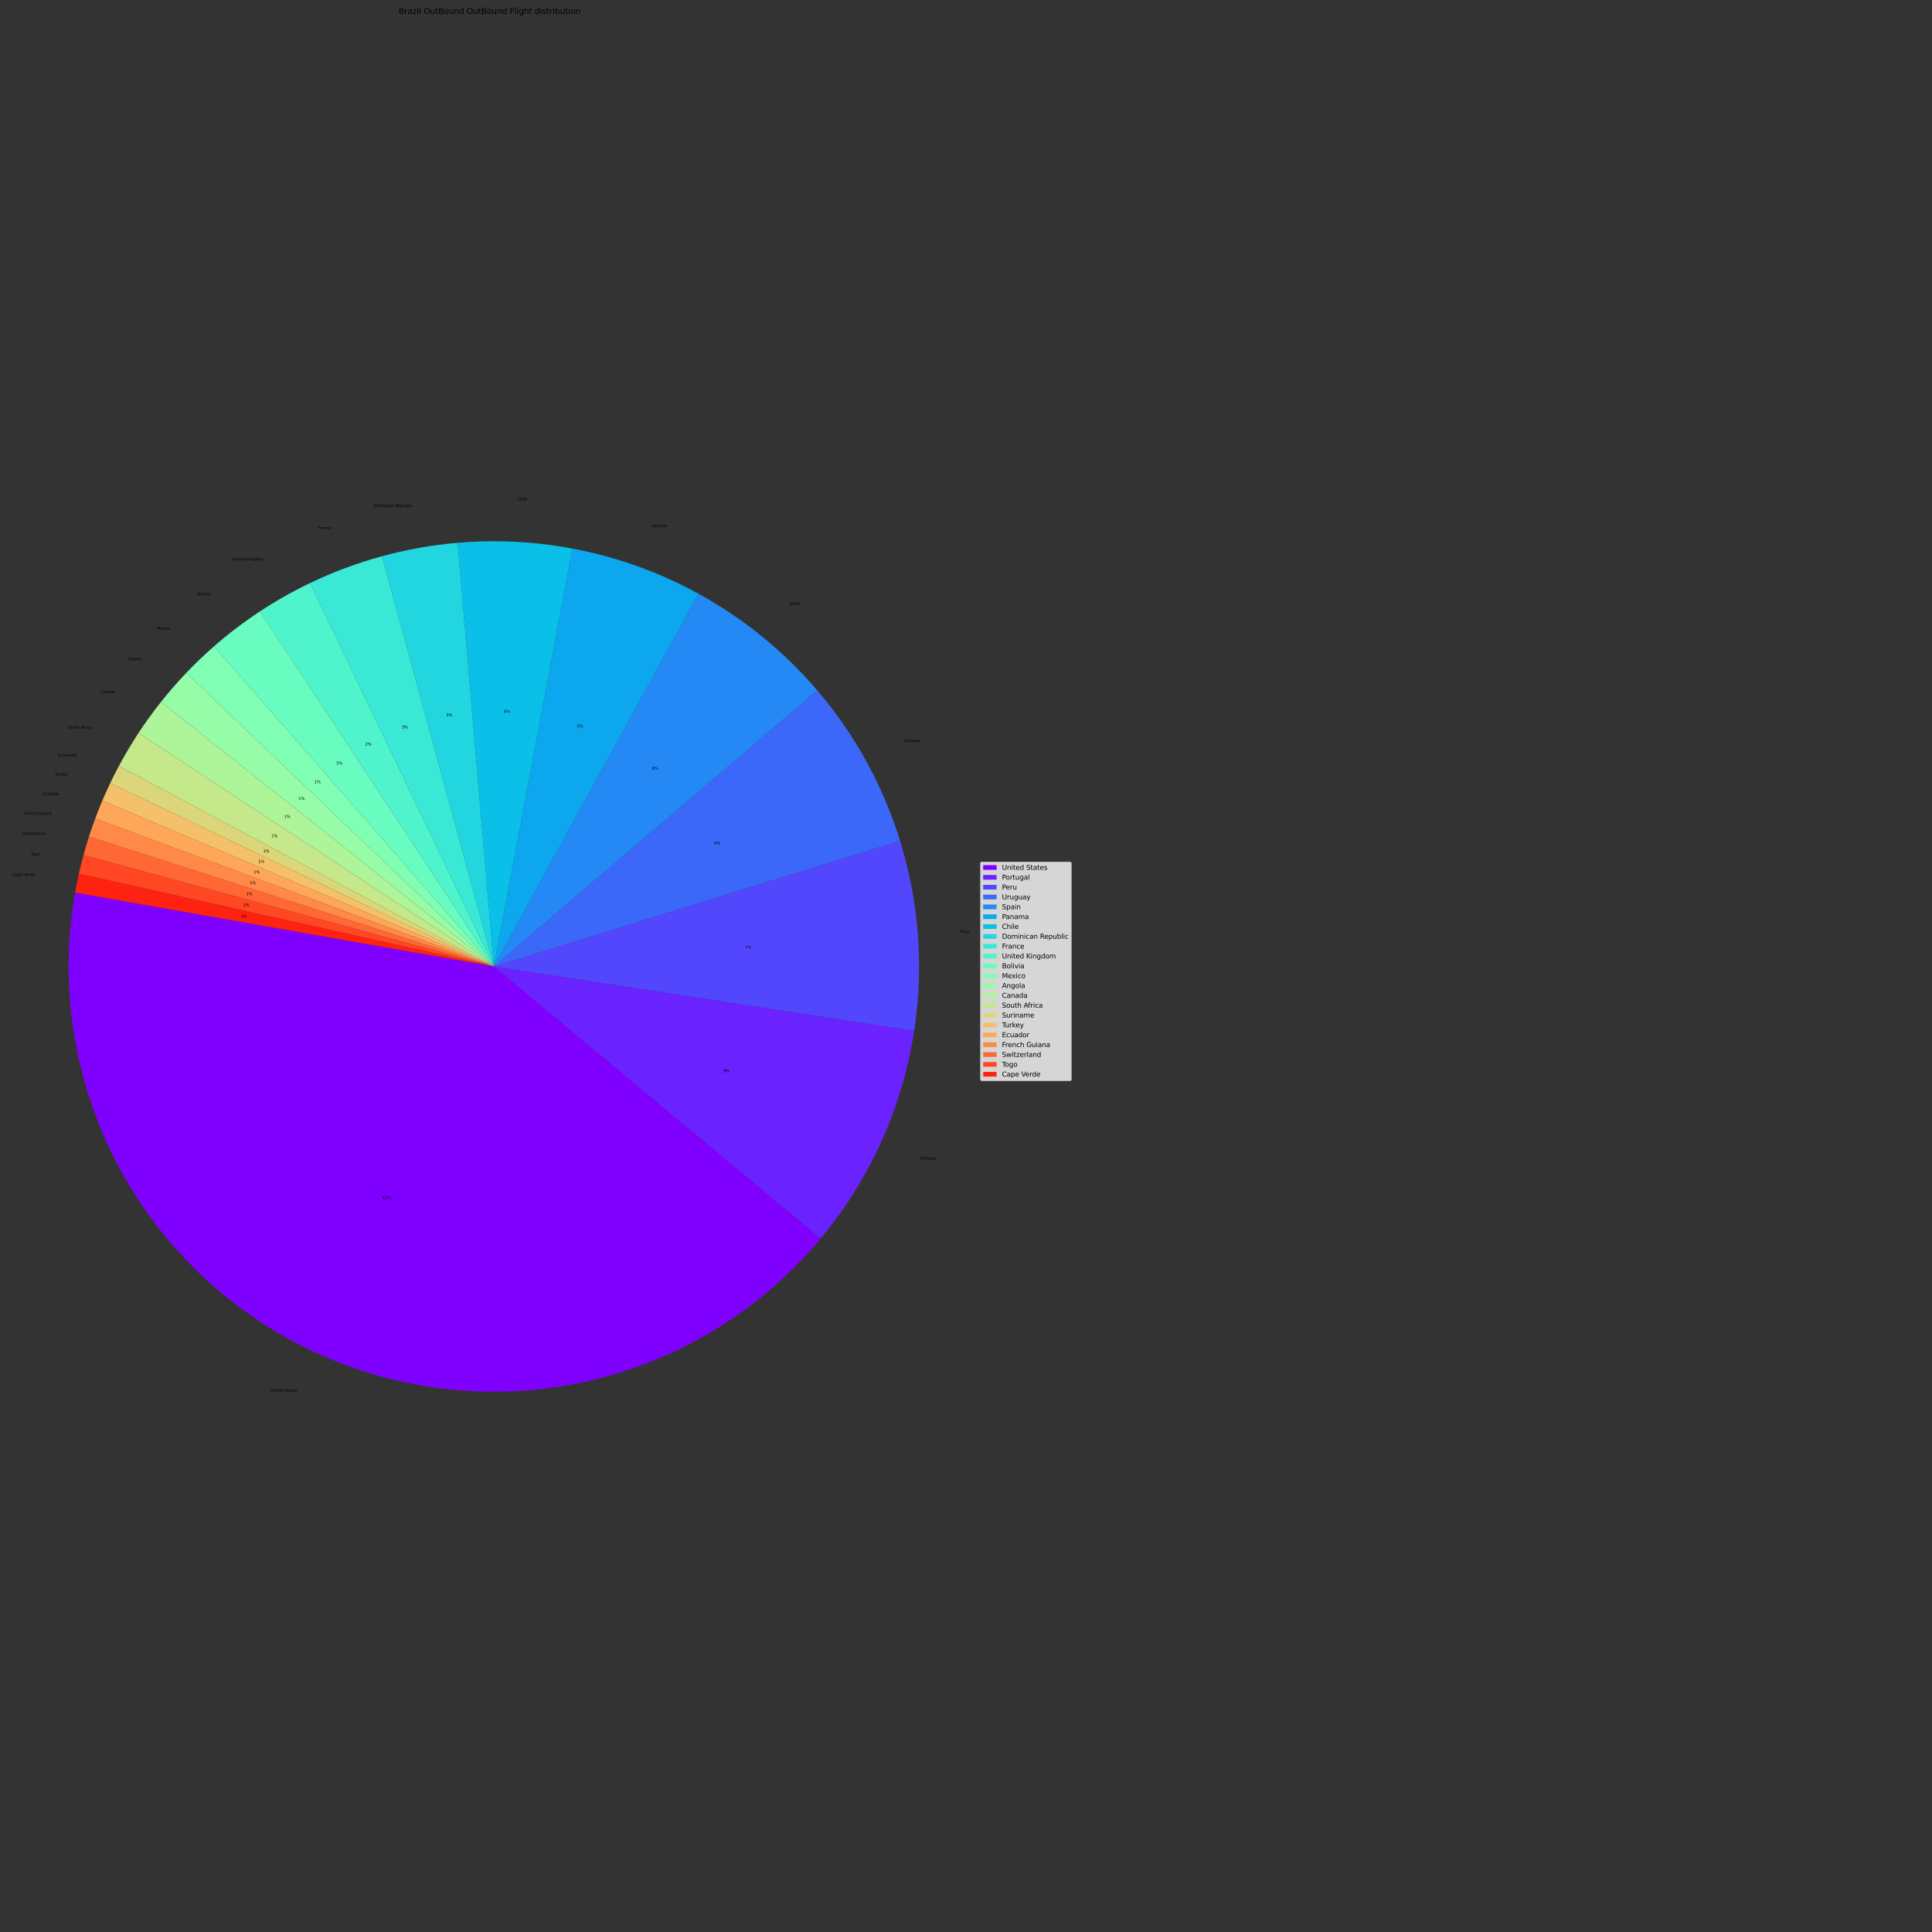<?xml version="1.0" encoding="utf-8" standalone="no"?>
<!DOCTYPE svg PUBLIC "-//W3C//DTD SVG 1.1//EN"
  "http://www.w3.org/Graphics/SVG/1.1/DTD/svg11.dtd">
<svg xmlns:xlink="http://www.w3.org/1999/xlink" width="2880pt" height="2880pt" viewBox="0 0 2880 2880" xmlns="http://www.w3.org/2000/svg" version="1.1">
 <rect x="0" y="0" width="2880" height="2880" fill="#333333" stroke="none"/>
 <defs>
  <style type="text/css">*{stroke-linejoin: round; stroke-linecap: butt}</style>
 </defs>
 <g id="figure_1">
  <g id="patch_1">
   <path d="M 0 2880 
L 2880 2880 
L 2880 0 
L 0 0 
L 0 2880 
z
" style="fill: none"/>
  </g>
  <g id="axes_1">
   <g id="patch_2">
    <path d="M 111.971 1330.646 
C 87.71 1468.237 109.608 1610.064 174.237 1733.931 
C 238.867 1857.798 342.671 1956.888 469.406 2015.695 
C 596.141 2074.502 738.832 2089.79 875.148 2059.165 
C 1011.464 2028.54 1133.904 1953.688 1223.307 1846.324 
L 736.207 1440.715 
L 111.971 1330.646 
z
" style="fill: #8000ff"/>
   </g>
   <g id="patch_3">
    <path d="M 1223.307 1846.324 
C 1260.032 1802.22 1290.598 1753.331 1314.165 1701.001 
C 1337.732 1648.67 1354.084 1593.38 1362.77 1536.649 
L 736.207 1440.715 
L 1223.307 1846.324 
z
" style="fill: #6a22fe"/>
   </g>
   <g id="patch_4">
    <path d="M 1362.77 1536.649 
C 1370.005 1489.395 1371.871 1441.473 1368.333 1393.8 
C 1364.795 1346.126 1355.875 1299.005 1341.743 1253.337 
L 736.207 1440.715 
L 1362.77 1536.649 
z
" style="fill: #5247fc"/>
   </g>
   <g id="patch_5">
    <path d="M 1341.743 1253.337 
C 1329.027 1212.244 1312.161 1172.551 1291.406 1134.874 
C 1270.651 1097.197 1246.114 1061.73 1218.175 1029.022 
L 736.207 1440.715 
L 1341.743 1253.337 
z
" style="fill: #3c68f9"/>
   </g>
   <g id="patch_6">
    <path d="M 1218.175 1029.022 
C 1193.346 999.954 1165.937 973.192 1136.285 949.062 
C 1106.632 924.933 1074.858 903.536 1041.35 885.132 
L 736.207 1440.715 
L 1218.175 1029.022 
z
" style="fill: #2489f5"/>
   </g>
   <g id="patch_7">
    <path d="M 1041.35 885.132 
C 1012.035 869.032 981.492 855.276 950.007 843.995 
C 918.521 832.714 886.193 823.943 853.323 817.764 
L 736.207 1440.715 
L 1041.35 885.132 
z
" style="fill: #0ca7ef"/>
   </g>
   <g id="patch_8">
    <path d="M 853.323 817.764 
C 825.153 812.468 796.656 809.088 768.029 807.649 
C 739.402 806.21 710.71 806.715 682.151 809.159 
L 736.207 1440.715 
L 853.323 817.764 
z
" style="fill: #0ac0e8"/>
   </g>
   <g id="patch_9">
    <path d="M 682.151 809.159 
C 663.116 810.788 644.164 813.277 625.353 816.619 
C 606.543 819.96 587.893 824.15 569.461 829.175 
L 736.207 1440.715 
L 682.151 809.159 
z
" style="fill: #22d6e0"/>
   </g>
   <g id="patch_10">
    <path d="M 569.461 829.175 
C 551.029 834.201 532.834 840.058 514.931 846.727 
C 497.028 853.396 479.435 860.872 462.208 869.13 
L 736.207 1440.715 
L 569.461 829.175 
z
" style="fill: #3ae8d6"/>
   </g>
   <g id="patch_11">
    <path d="M 462.208 869.13 
C 449.288 875.323 436.582 881.953 424.111 889.007 
C 411.641 896.062 399.413 903.537 387.449 911.42 
L 736.207 1440.715 
L 462.208 869.13 
z
" style="fill: #50f4cc"/>
   </g>
   <g id="patch_12">
    <path d="M 387.449 911.42 
C 375.485 919.303 363.792 927.59 352.389 936.266 
C 340.987 944.941 329.882 954.001 319.094 963.429 
L 736.207 1440.715 
L 387.449 911.42 
z
" style="fill: #68fcc1"/>
   </g>
   <g id="patch_13">
    <path d="M 319.094 963.429 
C 311.902 969.714 304.853 976.161 297.952 982.765 
C 291.052 989.369 284.302 996.128 277.707 1003.036 
L 736.207 1440.715 
L 319.094 963.429 
z
" style="fill: #80ffb4"/>
   </g>
   <g id="patch_14">
    <path d="M 277.707 1003.036 
C 271.112 1009.945 264.673 1017.002 258.397 1024.202 
C 252.121 1031.402 246.009 1038.742 240.064 1046.218 
L 736.207 1440.715 
L 277.707 1003.036 
z
" style="fill: #96fca7"/>
   </g>
   <g id="patch_15">
    <path d="M 240.064 1046.218 
C 234.12 1053.694 228.345 1061.304 222.745 1069.041 
C 217.144 1076.778 211.719 1084.64 206.474 1092.622 
L 736.207 1440.715 
L 240.064 1046.218 
z
" style="fill: #aef498"/>
   </g>
   <g id="patch_16">
    <path d="M 206.474 1092.622 
C 201.229 1100.604 196.165 1108.704 191.286 1116.915 
C 186.407 1125.126 181.714 1133.446 177.211 1141.869 
L 736.207 1440.715 
L 206.474 1092.622 
z
" style="fill: #c4e88a"/>
   </g>
   <g id="patch_17">
    <path d="M 177.211 1141.869 
C 174.959 1146.081 172.756 1150.317 170.6 1154.579 
C 168.444 1158.84 166.337 1163.125 164.278 1167.434 
L 736.207 1440.715 
L 177.211 1141.869 
z
" style="fill: #dcd67a"/>
   </g>
   <g id="patch_18">
    <path d="M 164.278 1167.434 
C 162.219 1171.743 160.209 1176.075 158.248 1180.429 
C 156.287 1184.783 154.375 1189.16 152.513 1193.557 
L 736.207 1440.715 
L 164.278 1167.434 
z
" style="fill: #f4c069"/>
   </g>
   <g id="patch_19">
    <path d="M 152.513 1193.557 
C 150.651 1197.955 148.839 1202.373 147.077 1206.811 
C 145.314 1211.25 143.603 1215.708 141.941 1220.185 
L 736.207 1440.715 
L 152.513 1193.557 
z
" style="fill: #ffa759"/>
   </g>
   <g id="patch_20">
    <path d="M 141.941 1220.185 
C 140.28 1224.662 138.669 1229.158 137.109 1233.672 
C 135.549 1238.185 134.04 1242.716 132.583 1247.264 
L 736.207 1440.715 
L 141.941 1220.185 
z
" style="fill: #ff8947"/>
   </g>
   <g id="patch_21">
    <path d="M 132.583 1247.264 
C 131.125 1251.811 129.719 1256.375 128.365 1260.955 
C 127.011 1265.534 125.708 1270.129 124.458 1274.738 
L 736.207 1440.715 
L 132.583 1247.264 
z
" style="fill: #ff6835"/>
   </g>
   <g id="patch_22">
    <path d="M 124.458 1274.738 
C 123.208 1279.346 122.009 1283.969 120.863 1288.605 
C 119.717 1293.241 118.624 1297.89 117.583 1302.55 
L 736.207 1440.715 
L 124.458 1274.738 
z
" style="fill: #ff4724"/>
   </g>
   <g id="patch_23">
    <path d="M 117.583 1302.55 
C 116.542 1307.211 115.554 1311.883 114.618 1316.566 
C 113.683 1321.249 112.801 1325.943 111.971 1330.646 
L 736.207 1440.715 
L 117.583 1302.55 
z
" style="fill: #ff2211"/>
   </g>
   <g id="matplotlib.axis_1"/>
   <g id="matplotlib.axis_2"/>
   <g id="text_1">
    <!-- United States -->
    <g transform="translate(403.52 2074.791)scale(0.058 -0.058)">
     <defs>
      <path id="DejaVuSans-55" d="M 556 4666 
L 1191 4666 
L 1191 1831 
Q 1191 1081 1462 751 
Q 1734 422 2344 422 
Q 2950 422 3222 751 
Q 3494 1081 3494 1831 
L 3494 4666 
L 4128 4666 
L 4128 1753 
Q 4128 841 3676 375 
Q 3225 -91 2344 -91 
Q 1459 -91 1007 375 
Q 556 841 556 1753 
L 556 4666 
z
" transform="scale(0.016)"/>
      <path id="DejaVuSans-6e" d="M 3513 2113 
L 3513 0 
L 2938 0 
L 2938 2094 
Q 2938 2591 2744 2837 
Q 2550 3084 2163 3084 
Q 1697 3084 1428 2787 
Q 1159 2491 1159 1978 
L 1159 0 
L 581 0 
L 581 3500 
L 1159 3500 
L 1159 2956 
Q 1366 3272 1645 3428 
Q 1925 3584 2291 3584 
Q 2894 3584 3203 3211 
Q 3513 2838 3513 2113 
z
" transform="scale(0.016)"/>
      <path id="DejaVuSans-69" d="M 603 3500 
L 1178 3500 
L 1178 0 
L 603 0 
L 603 3500 
z
M 603 4863 
L 1178 4863 
L 1178 4134 
L 603 4134 
L 603 4863 
z
" transform="scale(0.016)"/>
      <path id="DejaVuSans-74" d="M 1172 4494 
L 1172 3500 
L 2356 3500 
L 2356 3053 
L 1172 3053 
L 1172 1153 
Q 1172 725 1289 603 
Q 1406 481 1766 481 
L 2356 481 
L 2356 0 
L 1766 0 
Q 1100 0 847 248 
Q 594 497 594 1153 
L 594 3053 
L 172 3053 
L 172 3500 
L 594 3500 
L 594 4494 
L 1172 4494 
z
" transform="scale(0.016)"/>
      <path id="DejaVuSans-65" d="M 3597 1894 
L 3597 1613 
L 953 1613 
Q 991 1019 1311 708 
Q 1631 397 2203 397 
Q 2534 397 2845 478 
Q 3156 559 3463 722 
L 3463 178 
Q 3153 47 2828 -22 
Q 2503 -91 2169 -91 
Q 1331 -91 842 396 
Q 353 884 353 1716 
Q 353 2575 817 3079 
Q 1281 3584 2069 3584 
Q 2775 3584 3186 3129 
Q 3597 2675 3597 1894 
z
M 3022 2063 
Q 3016 2534 2758 2815 
Q 2500 3097 2075 3097 
Q 1594 3097 1305 2825 
Q 1016 2553 972 2059 
L 3022 2063 
z
" transform="scale(0.016)"/>
      <path id="DejaVuSans-64" d="M 2906 2969 
L 2906 4863 
L 3481 4863 
L 3481 0 
L 2906 0 
L 2906 525 
Q 2725 213 2448 61 
Q 2172 -91 1784 -91 
Q 1150 -91 751 415 
Q 353 922 353 1747 
Q 353 2572 751 3078 
Q 1150 3584 1784 3584 
Q 2172 3584 2448 3432 
Q 2725 3281 2906 2969 
z
M 947 1747 
Q 947 1113 1208 752 
Q 1469 391 1925 391 
Q 2381 391 2643 752 
Q 2906 1113 2906 1747 
Q 2906 2381 2643 2742 
Q 2381 3103 1925 3103 
Q 1469 3103 1208 2742 
Q 947 2381 947 1747 
z
" transform="scale(0.016)"/>
      <path id="DejaVuSans-20" transform="scale(0.016)"/>
      <path id="DejaVuSans-53" d="M 3425 4513 
L 3425 3897 
Q 3066 4069 2747 4153 
Q 2428 4238 2131 4238 
Q 1616 4238 1336 4038 
Q 1056 3838 1056 3469 
Q 1056 3159 1242 3001 
Q 1428 2844 1947 2747 
L 2328 2669 
Q 3034 2534 3370 2195 
Q 3706 1856 3706 1288 
Q 3706 609 3251 259 
Q 2797 -91 1919 -91 
Q 1588 -91 1214 -16 
Q 841 59 441 206 
L 441 856 
Q 825 641 1194 531 
Q 1563 422 1919 422 
Q 2459 422 2753 634 
Q 3047 847 3047 1241 
Q 3047 1584 2836 1778 
Q 2625 1972 2144 2069 
L 1759 2144 
Q 1053 2284 737 2584 
Q 422 2884 422 3419 
Q 422 4038 858 4394 
Q 1294 4750 2059 4750 
Q 2388 4750 2728 4690 
Q 3069 4631 3425 4513 
z
" transform="scale(0.016)"/>
      <path id="DejaVuSans-61" d="M 2194 1759 
Q 1497 1759 1228 1600 
Q 959 1441 959 1056 
Q 959 750 1161 570 
Q 1363 391 1709 391 
Q 2188 391 2477 730 
Q 2766 1069 2766 1631 
L 2766 1759 
L 2194 1759 
z
M 3341 1997 
L 3341 0 
L 2766 0 
L 2766 531 
Q 2569 213 2275 61 
Q 1981 -91 1556 -91 
Q 1019 -91 701 211 
Q 384 513 384 1019 
Q 384 1609 779 1909 
Q 1175 2209 1959 2209 
L 2766 2209 
L 2766 2266 
Q 2766 2663 2505 2880 
Q 2244 3097 1772 3097 
Q 1472 3097 1187 3025 
Q 903 2953 641 2809 
L 641 3341 
Q 956 3463 1253 3523 
Q 1550 3584 1831 3584 
Q 2591 3584 2966 3190 
Q 3341 2797 3341 1997 
z
" transform="scale(0.016)"/>
      <path id="DejaVuSans-73" d="M 2834 3397 
L 2834 2853 
Q 2591 2978 2328 3040 
Q 2066 3103 1784 3103 
Q 1356 3103 1142 2972 
Q 928 2841 928 2578 
Q 928 2378 1081 2264 
Q 1234 2150 1697 2047 
L 1894 2003 
Q 2506 1872 2764 1633 
Q 3022 1394 3022 966 
Q 3022 478 2636 193 
Q 2250 -91 1575 -91 
Q 1294 -91 989 -36 
Q 684 19 347 128 
L 347 722 
Q 666 556 975 473 
Q 1284 391 1588 391 
Q 1994 391 2212 530 
Q 2431 669 2431 922 
Q 2431 1156 2273 1281 
Q 2116 1406 1581 1522 
L 1381 1569 
Q 847 1681 609 1914 
Q 372 2147 372 2553 
Q 372 3047 722 3315 
Q 1072 3584 1716 3584 
Q 2034 3584 2315 3537 
Q 2597 3491 2834 3397 
z
" transform="scale(0.016)"/>
     </defs>
     <use xlink:href="#DejaVuSans-55"/>
     <use xlink:href="#DejaVuSans-6e" x="73.193"/>
     <use xlink:href="#DejaVuSans-69" x="136.572"/>
     <use xlink:href="#DejaVuSans-74" x="164.355"/>
     <use xlink:href="#DejaVuSans-65" x="203.564"/>
     <use xlink:href="#DejaVuSans-64" x="265.088"/>
     <use xlink:href="#DejaVuSans-20" x="328.564"/>
     <use xlink:href="#DejaVuSans-53" x="360.352"/>
     <use xlink:href="#DejaVuSans-74" x="423.828"/>
     <use xlink:href="#DejaVuSans-61" x="463.037"/>
     <use xlink:href="#DejaVuSans-74" x="524.316"/>
     <use xlink:href="#DejaVuSans-65" x="563.525"/>
     <use xlink:href="#DejaVuSans-73" x="625.049"/>
    </g>
   </g>
   <g id="text_2">
    <!-- 42% -->
    <g transform="translate(569.692 1787.301)scale(0.058 -0.058)">
     <defs>
      <path id="DejaVuSans-34" d="M 2419 4116 
L 825 1625 
L 2419 1625 
L 2419 4116 
z
M 2253 4666 
L 3047 4666 
L 3047 1625 
L 3713 1625 
L 3713 1100 
L 3047 1100 
L 3047 0 
L 2419 0 
L 2419 1100 
L 313 1100 
L 313 1709 
L 2253 4666 
z
" transform="scale(0.016)"/>
      <path id="DejaVuSans-32" d="M 1228 531 
L 3431 531 
L 3431 0 
L 469 0 
L 469 531 
Q 828 903 1448 1529 
Q 2069 2156 2228 2338 
Q 2531 2678 2651 2914 
Q 2772 3150 2772 3378 
Q 2772 3750 2511 3984 
Q 2250 4219 1831 4219 
Q 1534 4219 1204 4116 
Q 875 4013 500 3803 
L 500 4441 
Q 881 4594 1212 4672 
Q 1544 4750 1819 4750 
Q 2544 4750 2975 4387 
Q 3406 4025 3406 3419 
Q 3406 3131 3298 2873 
Q 3191 2616 2906 2266 
Q 2828 2175 2409 1742 
Q 1991 1309 1228 531 
z
" transform="scale(0.016)"/>
      <path id="DejaVuSans-25" d="M 4653 2053 
Q 4381 2053 4226 1822 
Q 4072 1591 4072 1178 
Q 4072 772 4226 539 
Q 4381 306 4653 306 
Q 4919 306 5073 539 
Q 5228 772 5228 1178 
Q 5228 1588 5073 1820 
Q 4919 2053 4653 2053 
z
M 4653 2450 
Q 5147 2450 5437 2106 
Q 5728 1763 5728 1178 
Q 5728 594 5436 251 
Q 5144 -91 4653 -91 
Q 4153 -91 3862 251 
Q 3572 594 3572 1178 
Q 3572 1766 3864 2108 
Q 4156 2450 4653 2450 
z
M 1428 4353 
Q 1159 4353 1004 4120 
Q 850 3888 850 3481 
Q 850 3069 1003 2837 
Q 1156 2606 1428 2606 
Q 1700 2606 1854 2837 
Q 2009 3069 2009 3481 
Q 2009 3884 1853 4118 
Q 1697 4353 1428 4353 
z
M 4250 4750 
L 4750 4750 
L 1831 -91 
L 1331 -91 
L 4250 4750 
z
M 1428 4750 
Q 1922 4750 2215 4408 
Q 2509 4066 2509 3481 
Q 2509 2891 2217 2550 
Q 1925 2209 1428 2209 
Q 931 2209 642 2551 
Q 353 2894 353 3481 
Q 353 4063 643 4406 
Q 934 4750 1428 4750 
z
" transform="scale(0.016)"/>
     </defs>
     <use xlink:href="#DejaVuSans-34"/>
     <use xlink:href="#DejaVuSans-32" x="63.623"/>
     <use xlink:href="#DejaVuSans-25" x="127.246"/>
    </g>
   </g>
   <g id="text_3">
    <!-- Portugal -->
    <g transform="translate(1371.961 1728.627)scale(0.058 -0.058)">
     <defs>
      <path id="DejaVuSans-50" d="M 1259 4147 
L 1259 2394 
L 2053 2394 
Q 2494 2394 2734 2622 
Q 2975 2850 2975 3272 
Q 2975 3691 2734 3919 
Q 2494 4147 2053 4147 
L 1259 4147 
z
M 628 4666 
L 2053 4666 
Q 2838 4666 3239 4311 
Q 3641 3956 3641 3272 
Q 3641 2581 3239 2228 
Q 2838 1875 2053 1875 
L 1259 1875 
L 1259 0 
L 628 0 
L 628 4666 
z
" transform="scale(0.016)"/>
      <path id="DejaVuSans-6f" d="M 1959 3097 
Q 1497 3097 1228 2736 
Q 959 2375 959 1747 
Q 959 1119 1226 758 
Q 1494 397 1959 397 
Q 2419 397 2687 759 
Q 2956 1122 2956 1747 
Q 2956 2369 2687 2733 
Q 2419 3097 1959 3097 
z
M 1959 3584 
Q 2709 3584 3137 3096 
Q 3566 2609 3566 1747 
Q 3566 888 3137 398 
Q 2709 -91 1959 -91 
Q 1206 -91 779 398 
Q 353 888 353 1747 
Q 353 2609 779 3096 
Q 1206 3584 1959 3584 
z
" transform="scale(0.016)"/>
      <path id="DejaVuSans-72" d="M 2631 2963 
Q 2534 3019 2420 3045 
Q 2306 3072 2169 3072 
Q 1681 3072 1420 2755 
Q 1159 2438 1159 1844 
L 1159 0 
L 581 0 
L 581 3500 
L 1159 3500 
L 1159 2956 
Q 1341 3275 1631 3429 
Q 1922 3584 2338 3584 
Q 2397 3584 2469 3576 
Q 2541 3569 2628 3553 
L 2631 2963 
z
" transform="scale(0.016)"/>
      <path id="DejaVuSans-75" d="M 544 1381 
L 544 3500 
L 1119 3500 
L 1119 1403 
Q 1119 906 1312 657 
Q 1506 409 1894 409 
Q 2359 409 2629 706 
Q 2900 1003 2900 1516 
L 2900 3500 
L 3475 3500 
L 3475 0 
L 2900 0 
L 2900 538 
Q 2691 219 2414 64 
Q 2138 -91 1772 -91 
Q 1169 -91 856 284 
Q 544 659 544 1381 
z
M 1991 3584 
L 1991 3584 
z
" transform="scale(0.016)"/>
      <path id="DejaVuSans-67" d="M 2906 1791 
Q 2906 2416 2648 2759 
Q 2391 3103 1925 3103 
Q 1463 3103 1205 2759 
Q 947 2416 947 1791 
Q 947 1169 1205 825 
Q 1463 481 1925 481 
Q 2391 481 2648 825 
Q 2906 1169 2906 1791 
z
M 3481 434 
Q 3481 -459 3084 -895 
Q 2688 -1331 1869 -1331 
Q 1566 -1331 1297 -1286 
Q 1028 -1241 775 -1147 
L 775 -588 
Q 1028 -725 1275 -790 
Q 1522 -856 1778 -856 
Q 2344 -856 2625 -561 
Q 2906 -266 2906 331 
L 2906 616 
Q 2728 306 2450 153 
Q 2172 0 1784 0 
Q 1141 0 747 490 
Q 353 981 353 1791 
Q 353 2603 747 3093 
Q 1141 3584 1784 3584 
Q 2172 3584 2450 3431 
Q 2728 3278 2906 2969 
L 2906 3500 
L 3481 3500 
L 3481 434 
z
" transform="scale(0.016)"/>
      <path id="DejaVuSans-6c" d="M 603 4863 
L 1178 4863 
L 1178 0 
L 603 0 
L 603 4863 
z
" transform="scale(0.016)"/>
     </defs>
     <use xlink:href="#DejaVuSans-50"/>
     <use xlink:href="#DejaVuSans-6f" x="56.678"/>
     <use xlink:href="#DejaVuSans-72" x="117.859"/>
     <use xlink:href="#DejaVuSans-74" x="158.973"/>
     <use xlink:href="#DejaVuSans-75" x="198.182"/>
     <use xlink:href="#DejaVuSans-67" x="261.561"/>
     <use xlink:href="#DejaVuSans-61" x="325.037"/>
     <use xlink:href="#DejaVuSans-6c" x="386.316"/>
    </g>
   </g>
   <g id="text_4">
    <!-- 9% -->
    <g transform="translate(1078.389 1598.484)scale(0.058 -0.058)">
     <defs>
      <path id="DejaVuSans-39" d="M 703 97 
L 703 672 
Q 941 559 1184 500 
Q 1428 441 1663 441 
Q 2288 441 2617 861 
Q 2947 1281 2994 2138 
Q 2813 1869 2534 1725 
Q 2256 1581 1919 1581 
Q 1219 1581 811 2004 
Q 403 2428 403 3163 
Q 403 3881 828 4315 
Q 1253 4750 1959 4750 
Q 2769 4750 3195 4129 
Q 3622 3509 3622 2328 
Q 3622 1225 3098 567 
Q 2575 -91 1691 -91 
Q 1453 -91 1209 -44 
Q 966 3 703 97 
z
M 1959 2075 
Q 2384 2075 2632 2365 
Q 2881 2656 2881 3163 
Q 2881 3666 2632 3958 
Q 2384 4250 1959 4250 
Q 1534 4250 1286 3958 
Q 1038 3666 1038 3163 
Q 1038 2656 1286 2365 
Q 1534 2075 1959 2075 
z
" transform="scale(0.016)"/>
     </defs>
     <use xlink:href="#DejaVuSans-39"/>
     <use xlink:href="#DejaVuSans-25" x="63.623"/>
    </g>
   </g>
   <g id="text_5">
    <!-- Peru -->
    <g transform="translate(1431.546 1390.706)scale(0.058 -0.058)">
     <use xlink:href="#DejaVuSans-50"/>
     <use xlink:href="#DejaVuSans-65" x="56.678"/>
     <use xlink:href="#DejaVuSans-72" x="118.201"/>
     <use xlink:href="#DejaVuSans-75" x="159.314"/>
    </g>
   </g>
   <g id="text_6">
    <!-- 7% -->
    <g transform="translate(1110.89 1414.164)scale(0.058 -0.058)">
     <defs>
      <path id="DejaVuSans-37" d="M 525 4666 
L 3525 4666 
L 3525 4397 
L 1831 0 
L 1172 0 
L 2766 4134 
L 525 4134 
L 525 4666 
z
" transform="scale(0.016)"/>
     </defs>
     <use xlink:href="#DejaVuSans-37"/>
     <use xlink:href="#DejaVuSans-25" x="63.623"/>
    </g>
   </g>
   <g id="text_7">
    <!-- Uruguay -->
    <g transform="translate(1346.926 1105.888)scale(0.058 -0.058)">
     <defs>
      <path id="DejaVuSans-79" d="M 2059 -325 
Q 1816 -950 1584 -1140 
Q 1353 -1331 966 -1331 
L 506 -1331 
L 506 -850 
L 844 -850 
Q 1081 -850 1212 -737 
Q 1344 -625 1503 -206 
L 1606 56 
L 191 3500 
L 800 3500 
L 1894 763 
L 2988 3500 
L 3597 3500 
L 2059 -325 
z
" transform="scale(0.016)"/>
     </defs>
     <use xlink:href="#DejaVuSans-55"/>
     <use xlink:href="#DejaVuSans-72" x="73.193"/>
     <use xlink:href="#DejaVuSans-75" x="114.307"/>
     <use xlink:href="#DejaVuSans-67" x="177.686"/>
     <use xlink:href="#DejaVuSans-75" x="241.162"/>
     <use xlink:href="#DejaVuSans-61" x="304.541"/>
     <use xlink:href="#DejaVuSans-79" x="365.82"/>
    </g>
   </g>
   <g id="text_8">
    <!-- 6% -->
    <g transform="translate(1064.733 1258.808)scale(0.058 -0.058)">
     <defs>
      <path id="DejaVuSans-36" d="M 2113 2584 
Q 1688 2584 1439 2293 
Q 1191 2003 1191 1497 
Q 1191 994 1439 701 
Q 1688 409 2113 409 
Q 2538 409 2786 701 
Q 3034 994 3034 1497 
Q 3034 2003 2786 2293 
Q 2538 2584 2113 2584 
z
M 3366 4563 
L 3366 3988 
Q 3128 4100 2886 4159 
Q 2644 4219 2406 4219 
Q 1781 4219 1451 3797 
Q 1122 3375 1075 2522 
Q 1259 2794 1537 2939 
Q 1816 3084 2150 3084 
Q 2853 3084 3261 2657 
Q 3669 2231 3669 1497 
Q 3669 778 3244 343 
Q 2819 -91 2113 -91 
Q 1303 -91 875 529 
Q 447 1150 447 2328 
Q 447 3434 972 4092 
Q 1497 4750 2381 4750 
Q 2619 4750 2861 4703 
Q 3103 4656 3366 4563 
z
" transform="scale(0.016)"/>
     </defs>
     <use xlink:href="#DejaVuSans-36"/>
     <use xlink:href="#DejaVuSans-25" x="63.623"/>
    </g>
   </g>
   <g id="text_9">
    <!-- Spain -->
    <g transform="translate(1176.293 901.495)scale(0.058 -0.058)">
     <defs>
      <path id="DejaVuSans-70" d="M 1159 525 
L 1159 -1331 
L 581 -1331 
L 581 3500 
L 1159 3500 
L 1159 2969 
Q 1341 3281 1617 3432 
Q 1894 3584 2278 3584 
Q 2916 3584 3314 3078 
Q 3713 2572 3713 1747 
Q 3713 922 3314 415 
Q 2916 -91 2278 -91 
Q 1894 -91 1617 61 
Q 1341 213 1159 525 
z
M 3116 1747 
Q 3116 2381 2855 2742 
Q 2594 3103 2138 3103 
Q 1681 3103 1420 2742 
Q 1159 2381 1159 1747 
Q 1159 1113 1420 752 
Q 1681 391 2138 391 
Q 2594 391 2855 752 
Q 3116 1113 3116 1747 
z
" transform="scale(0.016)"/>
     </defs>
     <use xlink:href="#DejaVuSans-53"/>
     <use xlink:href="#DejaVuSans-70" x="63.477"/>
     <use xlink:href="#DejaVuSans-61" x="126.953"/>
     <use xlink:href="#DejaVuSans-69" x="188.232"/>
     <use xlink:href="#DejaVuSans-6e" x="216.016"/>
    </g>
   </g>
   <g id="text_10">
    <!-- 6% -->
    <g transform="translate(971.661 1147.321)scale(0.058 -0.058)">
     <use xlink:href="#DejaVuSans-36"/>
     <use xlink:href="#DejaVuSans-25" x="63.623"/>
    </g>
   </g>
   <g id="text_11">
    <!-- Panama -->
    <g transform="translate(971.387 785.921)scale(0.058 -0.058)">
     <defs>
      <path id="DejaVuSans-6d" d="M 3328 2828 
Q 3544 3216 3844 3400 
Q 4144 3584 4550 3584 
Q 5097 3584 5394 3201 
Q 5691 2819 5691 2113 
L 5691 0 
L 5113 0 
L 5113 2094 
Q 5113 2597 4934 2840 
Q 4756 3084 4391 3084 
Q 3944 3084 3684 2787 
Q 3425 2491 3425 1978 
L 3425 0 
L 2847 0 
L 2847 2094 
Q 2847 2600 2669 2842 
Q 2491 3084 2119 3084 
Q 1678 3084 1418 2786 
Q 1159 2488 1159 1978 
L 1159 0 
L 581 0 
L 581 3500 
L 1159 3500 
L 1159 2956 
Q 1356 3278 1631 3431 
Q 1906 3584 2284 3584 
Q 2666 3584 2933 3390 
Q 3200 3197 3328 2828 
z
" transform="scale(0.016)"/>
     </defs>
     <use xlink:href="#DejaVuSans-50"/>
     <use xlink:href="#DejaVuSans-61" x="55.803"/>
     <use xlink:href="#DejaVuSans-6e" x="117.082"/>
     <use xlink:href="#DejaVuSans-61" x="180.461"/>
     <use xlink:href="#DejaVuSans-6d" x="241.74"/>
     <use xlink:href="#DejaVuSans-61" x="339.152"/>
    </g>
   </g>
   <g id="text_12">
    <!-- 5% -->
    <g transform="translate(859.894 1084.281)scale(0.058 -0.058)">
     <defs>
      <path id="DejaVuSans-35" d="M 691 4666 
L 3169 4666 
L 3169 4134 
L 1269 4134 
L 1269 2991 
Q 1406 3038 1543 3061 
Q 1681 3084 1819 3084 
Q 2600 3084 3056 2656 
Q 3513 2228 3513 1497 
Q 3513 744 3044 326 
Q 2575 -91 1722 -91 
Q 1428 -91 1123 -41 
Q 819 9 494 109 
L 494 744 
Q 775 591 1075 516 
Q 1375 441 1709 441 
Q 2250 441 2565 725 
Q 2881 1009 2881 1497 
Q 2881 1984 2565 2268 
Q 2250 2553 1709 2553 
Q 1456 2553 1204 2497 
Q 953 2441 691 2322 
L 691 4666 
z
" transform="scale(0.016)"/>
     </defs>
     <use xlink:href="#DejaVuSans-35"/>
     <use xlink:href="#DejaVuSans-25" x="63.623"/>
    </g>
   </g>
   <g id="text_13">
    <!-- Chile -->
    <g transform="translate(771.211 745.94)scale(0.058 -0.058)">
     <defs>
      <path id="DejaVuSans-43" d="M 4122 4306 
L 4122 3641 
Q 3803 3938 3442 4084 
Q 3081 4231 2675 4231 
Q 1875 4231 1450 3742 
Q 1025 3253 1025 2328 
Q 1025 1406 1450 917 
Q 1875 428 2675 428 
Q 3081 428 3442 575 
Q 3803 722 4122 1019 
L 4122 359 
Q 3791 134 3420 21 
Q 3050 -91 2638 -91 
Q 1578 -91 968 557 
Q 359 1206 359 2328 
Q 359 3453 968 4101 
Q 1578 4750 2638 4750 
Q 3056 4750 3426 4639 
Q 3797 4528 4122 4306 
z
" transform="scale(0.016)"/>
      <path id="DejaVuSans-68" d="M 3513 2113 
L 3513 0 
L 2938 0 
L 2938 2094 
Q 2938 2591 2744 2837 
Q 2550 3084 2163 3084 
Q 1697 3084 1428 2787 
Q 1159 2491 1159 1978 
L 1159 0 
L 581 0 
L 581 4863 
L 1159 4863 
L 1159 2956 
Q 1366 3272 1645 3428 
Q 1925 3584 2291 3584 
Q 2894 3584 3203 3211 
Q 3513 2838 3513 2113 
z
" transform="scale(0.016)"/>
     </defs>
     <use xlink:href="#DejaVuSans-43"/>
     <use xlink:href="#DejaVuSans-68" x="69.824"/>
     <use xlink:href="#DejaVuSans-69" x="133.203"/>
     <use xlink:href="#DejaVuSans-6c" x="160.986"/>
     <use xlink:href="#DejaVuSans-65" x="188.77"/>
    </g>
   </g>
   <g id="text_14">
    <!-- 4% -->
    <g transform="translate(750.707 1062.473)scale(0.058 -0.058)">
     <use xlink:href="#DejaVuSans-34"/>
     <use xlink:href="#DejaVuSans-25" x="63.623"/>
    </g>
   </g>
   <g id="text_15">
    <!-- Dominican Republic -->
    <g transform="translate(556.752 755.807)scale(0.058 -0.058)">
     <defs>
      <path id="DejaVuSans-44" d="M 1259 4147 
L 1259 519 
L 2022 519 
Q 2988 519 3436 956 
Q 3884 1394 3884 2338 
Q 3884 3275 3436 3711 
Q 2988 4147 2022 4147 
L 1259 4147 
z
M 628 4666 
L 1925 4666 
Q 3281 4666 3915 4102 
Q 4550 3538 4550 2338 
Q 4550 1131 3912 565 
Q 3275 0 1925 0 
L 628 0 
L 628 4666 
z
" transform="scale(0.016)"/>
      <path id="DejaVuSans-63" d="M 3122 3366 
L 3122 2828 
Q 2878 2963 2633 3030 
Q 2388 3097 2138 3097 
Q 1578 3097 1268 2742 
Q 959 2388 959 1747 
Q 959 1106 1268 751 
Q 1578 397 2138 397 
Q 2388 397 2633 464 
Q 2878 531 3122 666 
L 3122 134 
Q 2881 22 2623 -34 
Q 2366 -91 2075 -91 
Q 1284 -91 818 406 
Q 353 903 353 1747 
Q 353 2603 823 3093 
Q 1294 3584 2113 3584 
Q 2378 3584 2631 3529 
Q 2884 3475 3122 3366 
z
" transform="scale(0.016)"/>
      <path id="DejaVuSans-52" d="M 2841 2188 
Q 3044 2119 3236 1894 
Q 3428 1669 3622 1275 
L 4263 0 
L 3584 0 
L 2988 1197 
Q 2756 1666 2539 1819 
Q 2322 1972 1947 1972 
L 1259 1972 
L 1259 0 
L 628 0 
L 628 4666 
L 2053 4666 
Q 2853 4666 3247 4331 
Q 3641 3997 3641 3322 
Q 3641 2881 3436 2590 
Q 3231 2300 2841 2188 
z
M 1259 4147 
L 1259 2491 
L 2053 2491 
Q 2509 2491 2742 2702 
Q 2975 2913 2975 3322 
Q 2975 3731 2742 3939 
Q 2509 4147 2053 4147 
L 1259 4147 
z
" transform="scale(0.016)"/>
      <path id="DejaVuSans-62" d="M 3116 1747 
Q 3116 2381 2855 2742 
Q 2594 3103 2138 3103 
Q 1681 3103 1420 2742 
Q 1159 2381 1159 1747 
Q 1159 1113 1420 752 
Q 1681 391 2138 391 
Q 2594 391 2855 752 
Q 3116 1113 3116 1747 
z
M 1159 2969 
Q 1341 3281 1617 3432 
Q 1894 3584 2278 3584 
Q 2916 3584 3314 3078 
Q 3713 2572 3713 1747 
Q 3713 922 3314 415 
Q 2916 -91 2278 -91 
Q 1894 -91 1617 61 
Q 1341 213 1159 525 
L 1159 0 
L 581 0 
L 581 4863 
L 1159 4863 
L 1159 2969 
z
" transform="scale(0.016)"/>
     </defs>
     <use xlink:href="#DejaVuSans-44"/>
     <use xlink:href="#DejaVuSans-6f" x="77.002"/>
     <use xlink:href="#DejaVuSans-6d" x="138.184"/>
     <use xlink:href="#DejaVuSans-69" x="235.596"/>
     <use xlink:href="#DejaVuSans-6e" x="263.379"/>
     <use xlink:href="#DejaVuSans-69" x="326.758"/>
     <use xlink:href="#DejaVuSans-63" x="354.541"/>
     <use xlink:href="#DejaVuSans-61" x="409.521"/>
     <use xlink:href="#DejaVuSans-6e" x="470.801"/>
     <use xlink:href="#DejaVuSans-20" x="534.18"/>
     <use xlink:href="#DejaVuSans-52" x="565.967"/>
     <use xlink:href="#DejaVuSans-65" x="630.949"/>
     <use xlink:href="#DejaVuSans-70" x="692.473"/>
     <use xlink:href="#DejaVuSans-75" x="755.949"/>
     <use xlink:href="#DejaVuSans-62" x="819.328"/>
     <use xlink:href="#DejaVuSans-6c" x="882.805"/>
     <use xlink:href="#DejaVuSans-69" x="910.588"/>
     <use xlink:href="#DejaVuSans-63" x="938.371"/>
    </g>
   </g>
   <g id="text_16">
    <!-- 3% -->
    <g transform="translate(665.102 1067.855)scale(0.058 -0.058)">
     <defs>
      <path id="DejaVuSans-33" d="M 2597 2516 
Q 3050 2419 3304 2112 
Q 3559 1806 3559 1356 
Q 3559 666 3084 287 
Q 2609 -91 1734 -91 
Q 1441 -91 1130 -33 
Q 819 25 488 141 
L 488 750 
Q 750 597 1062 519 
Q 1375 441 1716 441 
Q 2309 441 2620 675 
Q 2931 909 2931 1356 
Q 2931 1769 2642 2001 
Q 2353 2234 1838 2234 
L 1294 2234 
L 1294 2753 
L 1863 2753 
Q 2328 2753 2575 2939 
Q 2822 3125 2822 3475 
Q 2822 3834 2567 4026 
Q 2313 4219 1838 4219 
Q 1578 4219 1281 4162 
Q 984 4106 628 3988 
L 628 4550 
Q 988 4650 1302 4700 
Q 1616 4750 1894 4750 
Q 2613 4750 3031 4423 
Q 3450 4097 3450 3541 
Q 3450 3153 3228 2886 
Q 3006 2619 2597 2516 
z
" transform="scale(0.016)"/>
     </defs>
     <use xlink:href="#DejaVuSans-33"/>
     <use xlink:href="#DejaVuSans-25" x="63.623"/>
    </g>
   </g>
   <g id="text_17">
    <!-- France -->
    <g transform="translate(473.549 788.926)scale(0.058 -0.058)">
     <defs>
      <path id="DejaVuSans-46" d="M 628 4666 
L 3309 4666 
L 3309 4134 
L 1259 4134 
L 1259 2759 
L 3109 2759 
L 3109 2228 
L 1259 2228 
L 1259 0 
L 628 0 
L 628 4666 
z
" transform="scale(0.016)"/>
     </defs>
     <use xlink:href="#DejaVuSans-46"/>
     <use xlink:href="#DejaVuSans-72" x="50.27"/>
     <use xlink:href="#DejaVuSans-61" x="91.383"/>
     <use xlink:href="#DejaVuSans-6e" x="152.662"/>
     <use xlink:href="#DejaVuSans-63" x="216.041"/>
     <use xlink:href="#DejaVuSans-65" x="271.021"/>
    </g>
   </g>
   <g id="text_18">
    <!-- 3% -->
    <g transform="translate(598.848 1085.92)scale(0.058 -0.058)">
     <use xlink:href="#DejaVuSans-33"/>
     <use xlink:href="#DejaVuSans-25" x="63.623"/>
    </g>
   </g>
   <g id="text_19">
    <!-- United Kingdom -->
    <g transform="translate(346.429 835.434)scale(0.058 -0.058)">
     <defs>
      <path id="DejaVuSans-4b" d="M 628 4666 
L 1259 4666 
L 1259 2694 
L 3353 4666 
L 4166 4666 
L 1850 2491 
L 4331 0 
L 3500 0 
L 1259 2247 
L 1259 0 
L 628 0 
L 628 4666 
z
" transform="scale(0.016)"/>
     </defs>
     <use xlink:href="#DejaVuSans-55"/>
     <use xlink:href="#DejaVuSans-6e" x="73.193"/>
     <use xlink:href="#DejaVuSans-69" x="136.572"/>
     <use xlink:href="#DejaVuSans-74" x="164.355"/>
     <use xlink:href="#DejaVuSans-65" x="203.564"/>
     <use xlink:href="#DejaVuSans-64" x="265.088"/>
     <use xlink:href="#DejaVuSans-20" x="328.564"/>
     <use xlink:href="#DejaVuSans-4b" x="360.352"/>
     <use xlink:href="#DejaVuSans-69" x="425.928"/>
     <use xlink:href="#DejaVuSans-6e" x="453.711"/>
     <use xlink:href="#DejaVuSans-67" x="517.09"/>
     <use xlink:href="#DejaVuSans-64" x="580.566"/>
     <use xlink:href="#DejaVuSans-6f" x="644.043"/>
     <use xlink:href="#DejaVuSans-6d" x="705.225"/>
    </g>
   </g>
   <g id="text_20">
    <!-- 2% -->
    <g transform="translate(544.357 1111.288)scale(0.058 -0.058)">
     <use xlink:href="#DejaVuSans-32"/>
     <use xlink:href="#DejaVuSans-25" x="63.623"/>
    </g>
   </g>
   <g id="text_21">
    <!-- Bolivia -->
    <g transform="translate(294.692 887.418)scale(0.058 -0.058)">
     <defs>
      <path id="DejaVuSans-42" d="M 1259 2228 
L 1259 519 
L 2272 519 
Q 2781 519 3026 730 
Q 3272 941 3272 1375 
Q 3272 1813 3026 2020 
Q 2781 2228 2272 2228 
L 1259 2228 
z
M 1259 4147 
L 1259 2741 
L 2194 2741 
Q 2656 2741 2882 2914 
Q 3109 3088 3109 3444 
Q 3109 3797 2882 3972 
Q 2656 4147 2194 4147 
L 1259 4147 
z
M 628 4666 
L 2241 4666 
Q 2963 4666 3353 4366 
Q 3744 4066 3744 3513 
Q 3744 3084 3544 2831 
Q 3344 2578 2956 2516 
Q 3422 2416 3680 2098 
Q 3938 1781 3938 1306 
Q 3938 681 3513 340 
Q 3088 0 2303 0 
L 628 0 
L 628 4666 
z
" transform="scale(0.016)"/>
      <path id="DejaVuSans-76" d="M 191 3500 
L 800 3500 
L 1894 563 
L 2988 3500 
L 3597 3500 
L 2284 0 
L 1503 0 
L 191 3500 
z
" transform="scale(0.016)"/>
     </defs>
     <use xlink:href="#DejaVuSans-42"/>
     <use xlink:href="#DejaVuSans-6f" x="68.604"/>
     <use xlink:href="#DejaVuSans-6c" x="129.785"/>
     <use xlink:href="#DejaVuSans-69" x="157.568"/>
     <use xlink:href="#DejaVuSans-76" x="185.352"/>
     <use xlink:href="#DejaVuSans-69" x="244.531"/>
     <use xlink:href="#DejaVuSans-61" x="272.314"/>
    </g>
   </g>
   <g id="text_22">
    <!-- 2% -->
    <g transform="translate(501.324 1139.643)scale(0.058 -0.058)">
     <use xlink:href="#DejaVuSans-32"/>
     <use xlink:href="#DejaVuSans-25" x="63.623"/>
    </g>
   </g>
   <g id="text_23">
    <!-- Mexico -->
    <g transform="translate(233.908 938.568)scale(0.058 -0.058)">
     <defs>
      <path id="DejaVuSans-4d" d="M 628 4666 
L 1569 4666 
L 2759 1491 
L 3956 4666 
L 4897 4666 
L 4897 0 
L 4281 0 
L 4281 4097 
L 3078 897 
L 2444 897 
L 1241 4097 
L 1241 0 
L 628 0 
L 628 4666 
z
" transform="scale(0.016)"/>
      <path id="DejaVuSans-78" d="M 3513 3500 
L 2247 1797 
L 3578 0 
L 2900 0 
L 1881 1375 
L 863 0 
L 184 0 
L 1544 1831 
L 300 3500 
L 978 3500 
L 1906 2253 
L 2834 3500 
L 3513 3500 
z
" transform="scale(0.016)"/>
     </defs>
     <use xlink:href="#DejaVuSans-4d"/>
     <use xlink:href="#DejaVuSans-65" x="86.279"/>
     <use xlink:href="#DejaVuSans-78" x="146.053"/>
     <use xlink:href="#DejaVuSans-69" x="205.232"/>
     <use xlink:href="#DejaVuSans-63" x="233.016"/>
     <use xlink:href="#DejaVuSans-6f" x="287.996"/>
    </g>
   </g>
   <g id="text_24">
    <!-- 1% -->
    <g transform="translate(468.661 1167.543)scale(0.058 -0.058)">
     <defs>
      <path id="DejaVuSans-31" d="M 794 531 
L 1825 531 
L 1825 4091 
L 703 3866 
L 703 4441 
L 1819 4666 
L 2450 4666 
L 2450 531 
L 3481 531 
L 3481 0 
L 794 0 
L 794 531 
z
" transform="scale(0.016)"/>
     </defs>
     <use xlink:href="#DejaVuSans-31"/>
     <use xlink:href="#DejaVuSans-25" x="63.623"/>
    </g>
   </g>
   <g id="text_25">
    <!-- Angola -->
    <g transform="translate(190.611 984.148)scale(0.058 -0.058)">
     <defs>
      <path id="DejaVuSans-41" d="M 2188 4044 
L 1331 1722 
L 3047 1722 
L 2188 4044 
z
M 1831 4666 
L 2547 4666 
L 4325 0 
L 3669 0 
L 3244 1197 
L 1141 1197 
L 716 0 
L 50 0 
L 1831 4666 
z
" transform="scale(0.016)"/>
     </defs>
     <use xlink:href="#DejaVuSans-41"/>
     <use xlink:href="#DejaVuSans-6e" x="68.408"/>
     <use xlink:href="#DejaVuSans-67" x="131.787"/>
     <use xlink:href="#DejaVuSans-6f" x="195.264"/>
     <use xlink:href="#DejaVuSans-6c" x="256.445"/>
     <use xlink:href="#DejaVuSans-61" x="284.229"/>
    </g>
   </g>
   <g id="text_26">
    <!-- 1% -->
    <g transform="translate(444.928 1192.405)scale(0.058 -0.058)">
     <use xlink:href="#DejaVuSans-31"/>
     <use xlink:href="#DejaVuSans-25" x="63.623"/>
    </g>
   </g>
   <g id="text_27">
    <!-- Canada -->
    <g transform="translate(149.366 1033.471)scale(0.058 -0.058)">
     <use xlink:href="#DejaVuSans-43"/>
     <use xlink:href="#DejaVuSans-61" x="69.824"/>
     <use xlink:href="#DejaVuSans-6e" x="131.104"/>
     <use xlink:href="#DejaVuSans-61" x="194.482"/>
     <use xlink:href="#DejaVuSans-64" x="255.762"/>
     <use xlink:href="#DejaVuSans-61" x="319.238"/>
    </g>
   </g>
   <g id="text_28">
    <!-- 1% -->
    <g transform="translate(423.537 1219.308)scale(0.058 -0.058)">
     <use xlink:href="#DejaVuSans-31"/>
     <use xlink:href="#DejaVuSans-25" x="63.623"/>
    </g>
   </g>
   <g id="text_29">
    <!-- South Africa -->
    <g transform="translate(101.617 1086.133)scale(0.058 -0.058)">
     <defs>
      <path id="DejaVuSans-66" d="M 2375 4863 
L 2375 4384 
L 1825 4384 
Q 1516 4384 1395 4259 
Q 1275 4134 1275 3809 
L 1275 3500 
L 2222 3500 
L 2222 3053 
L 1275 3053 
L 1275 0 
L 697 0 
L 697 3053 
L 147 3053 
L 147 3500 
L 697 3500 
L 697 3744 
Q 697 4328 969 4595 
Q 1241 4863 1831 4863 
L 2375 4863 
z
" transform="scale(0.016)"/>
     </defs>
     <use xlink:href="#DejaVuSans-53"/>
     <use xlink:href="#DejaVuSans-6f" x="63.477"/>
     <use xlink:href="#DejaVuSans-75" x="124.658"/>
     <use xlink:href="#DejaVuSans-74" x="188.037"/>
     <use xlink:href="#DejaVuSans-68" x="227.246"/>
     <use xlink:href="#DejaVuSans-20" x="290.625"/>
     <use xlink:href="#DejaVuSans-41" x="322.412"/>
     <use xlink:href="#DejaVuSans-66" x="387.195"/>
     <use xlink:href="#DejaVuSans-72" x="422.4"/>
     <use xlink:href="#DejaVuSans-69" x="463.514"/>
     <use xlink:href="#DejaVuSans-63" x="491.297"/>
     <use xlink:href="#DejaVuSans-61" x="546.277"/>
    </g>
   </g>
   <g id="text_30">
    <!-- 1% -->
    <g transform="translate(404.662 1248.033)scale(0.058 -0.058)">
     <use xlink:href="#DejaVuSans-31"/>
     <use xlink:href="#DejaVuSans-25" x="63.623"/>
    </g>
   </g>
   <g id="text_31">
    <!-- Suriname -->
    <g transform="translate(86.285 1127.563)scale(0.058 -0.058)">
     <use xlink:href="#DejaVuSans-53"/>
     <use xlink:href="#DejaVuSans-75" x="63.477"/>
     <use xlink:href="#DejaVuSans-72" x="126.855"/>
     <use xlink:href="#DejaVuSans-69" x="167.969"/>
     <use xlink:href="#DejaVuSans-6e" x="195.752"/>
     <use xlink:href="#DejaVuSans-61" x="259.131"/>
     <use xlink:href="#DejaVuSans-6d" x="320.41"/>
     <use xlink:href="#DejaVuSans-65" x="417.822"/>
    </g>
   </g>
   <g id="text_32">
    <!-- 1% -->
    <g transform="translate(392.25 1270.631)scale(0.058 -0.058)">
     <use xlink:href="#DejaVuSans-31"/>
     <use xlink:href="#DejaVuSans-25" x="63.623"/>
    </g>
   </g>
   <g id="text_33">
    <!-- Turkey -->
    <g transform="translate(81.609 1155.998)scale(0.058 -0.058)">
     <defs>
      <path id="DejaVuSans-54" d="M -19 4666 
L 3928 4666 
L 3928 4134 
L 2272 4134 
L 2272 0 
L 1638 0 
L 1638 4134 
L -19 4134 
L -19 4666 
z
" transform="scale(0.016)"/>
      <path id="DejaVuSans-6b" d="M 581 4863 
L 1159 4863 
L 1159 1991 
L 2875 3500 
L 3609 3500 
L 1753 1863 
L 3688 0 
L 2938 0 
L 1159 1709 
L 1159 0 
L 581 0 
L 581 4863 
z
" transform="scale(0.016)"/>
     </defs>
     <use xlink:href="#DejaVuSans-54"/>
     <use xlink:href="#DejaVuSans-75" x="45.959"/>
     <use xlink:href="#DejaVuSans-72" x="109.338"/>
     <use xlink:href="#DejaVuSans-6b" x="150.451"/>
     <use xlink:href="#DejaVuSans-65" x="204.736"/>
     <use xlink:href="#DejaVuSans-79" x="266.26"/>
    </g>
   </g>
   <g id="text_34">
    <!-- 1% -->
    <g transform="translate(384.839 1286.141)scale(0.058 -0.058)">
     <use xlink:href="#DejaVuSans-31"/>
     <use xlink:href="#DejaVuSans-25" x="63.623"/>
    </g>
   </g>
   <g id="text_35">
    <!-- Ecuador -->
    <g transform="translate(64.505 1185.019)scale(0.058 -0.058)">
     <defs>
      <path id="DejaVuSans-45" d="M 628 4666 
L 3578 4666 
L 3578 4134 
L 1259 4134 
L 1259 2753 
L 3481 2753 
L 3481 2222 
L 1259 2222 
L 1259 531 
L 3634 531 
L 3634 0 
L 628 0 
L 628 4666 
z
" transform="scale(0.016)"/>
     </defs>
     <use xlink:href="#DejaVuSans-45"/>
     <use xlink:href="#DejaVuSans-63" x="63.184"/>
     <use xlink:href="#DejaVuSans-75" x="118.164"/>
     <use xlink:href="#DejaVuSans-61" x="181.543"/>
     <use xlink:href="#DejaVuSans-64" x="242.822"/>
     <use xlink:href="#DejaVuSans-6f" x="306.299"/>
     <use xlink:href="#DejaVuSans-72" x="367.48"/>
    </g>
   </g>
   <g id="text_36">
    <!-- 1% -->
    <g transform="translate(378.136 1301.971)scale(0.058 -0.058)">
     <use xlink:href="#DejaVuSans-31"/>
     <use xlink:href="#DejaVuSans-25" x="63.623"/>
    </g>
   </g>
   <g id="text_37">
    <!-- French Guiana -->
    <g transform="translate(35.584 1214.565)scale(0.058 -0.058)">
     <defs>
      <path id="DejaVuSans-47" d="M 3809 666 
L 3809 1919 
L 2778 1919 
L 2778 2438 
L 4434 2438 
L 4434 434 
Q 4069 175 3628 42 
Q 3188 -91 2688 -91 
Q 1594 -91 976 548 
Q 359 1188 359 2328 
Q 359 3472 976 4111 
Q 1594 4750 2688 4750 
Q 3144 4750 3555 4637 
Q 3966 4525 4313 4306 
L 4313 3634 
Q 3963 3931 3569 4081 
Q 3175 4231 2741 4231 
Q 1884 4231 1454 3753 
Q 1025 3275 1025 2328 
Q 1025 1384 1454 906 
Q 1884 428 2741 428 
Q 3075 428 3337 486 
Q 3600 544 3809 666 
z
" transform="scale(0.016)"/>
     </defs>
     <use xlink:href="#DejaVuSans-46"/>
     <use xlink:href="#DejaVuSans-72" x="50.27"/>
     <use xlink:href="#DejaVuSans-65" x="89.133"/>
     <use xlink:href="#DejaVuSans-6e" x="150.656"/>
     <use xlink:href="#DejaVuSans-63" x="214.035"/>
     <use xlink:href="#DejaVuSans-68" x="269.016"/>
     <use xlink:href="#DejaVuSans-20" x="332.395"/>
     <use xlink:href="#DejaVuSans-47" x="364.182"/>
     <use xlink:href="#DejaVuSans-75" x="441.672"/>
     <use xlink:href="#DejaVuSans-69" x="505.051"/>
     <use xlink:href="#DejaVuSans-61" x="532.834"/>
     <use xlink:href="#DejaVuSans-6e" x="594.113"/>
     <use xlink:href="#DejaVuSans-61" x="657.492"/>
    </g>
   </g>
   <g id="text_38">
    <!-- 1% -->
    <g transform="translate(372.155 1318.087)scale(0.058 -0.058)">
     <use xlink:href="#DejaVuSans-31"/>
     <use xlink:href="#DejaVuSans-25" x="63.623"/>
    </g>
   </g>
   <g id="text_39">
    <!-- Switzerland -->
    <g transform="translate(33.808 1244.576)scale(0.058 -0.058)">
     <defs>
      <path id="DejaVuSans-77" d="M 269 3500 
L 844 3500 
L 1563 769 
L 2278 3500 
L 2956 3500 
L 3675 769 
L 4391 3500 
L 4966 3500 
L 4050 0 
L 3372 0 
L 2619 2869 
L 1863 0 
L 1184 0 
L 269 3500 
z
" transform="scale(0.016)"/>
      <path id="DejaVuSans-7a" d="M 353 3500 
L 3084 3500 
L 3084 2975 
L 922 459 
L 3084 459 
L 3084 0 
L 275 0 
L 275 525 
L 2438 3041 
L 353 3041 
L 353 3500 
z
" transform="scale(0.016)"/>
     </defs>
     <use xlink:href="#DejaVuSans-53"/>
     <use xlink:href="#DejaVuSans-77" x="63.477"/>
     <use xlink:href="#DejaVuSans-69" x="145.264"/>
     <use xlink:href="#DejaVuSans-74" x="173.047"/>
     <use xlink:href="#DejaVuSans-7a" x="212.256"/>
     <use xlink:href="#DejaVuSans-65" x="264.746"/>
     <use xlink:href="#DejaVuSans-72" x="326.27"/>
     <use xlink:href="#DejaVuSans-6c" x="367.383"/>
     <use xlink:href="#DejaVuSans-61" x="395.166"/>
     <use xlink:href="#DejaVuSans-6e" x="456.445"/>
     <use xlink:href="#DejaVuSans-64" x="519.824"/>
    </g>
   </g>
   <g id="text_40">
    <!-- 1% -->
    <g transform="translate(366.909 1334.457)scale(0.058 -0.058)">
     <use xlink:href="#DejaVuSans-31"/>
     <use xlink:href="#DejaVuSans-25" x="63.623"/>
    </g>
   </g>
   <g id="text_41">
    <!-- Togo -->
    <g transform="translate(46.015 1274.992)scale(0.058 -0.058)">
     <use xlink:href="#DejaVuSans-54"/>
     <use xlink:href="#DejaVuSans-6f" x="44.084"/>
     <use xlink:href="#DejaVuSans-67" x="105.266"/>
     <use xlink:href="#DejaVuSans-6f" x="168.742"/>
    </g>
   </g>
   <g id="text_42">
    <!-- 1% -->
    <g transform="translate(362.408 1351.047)scale(0.058 -0.058)">
     <use xlink:href="#DejaVuSans-31"/>
     <use xlink:href="#DejaVuSans-25" x="63.623"/>
    </g>
   </g>
   <g id="text_43">
    <!-- Cape Verde -->
    <g transform="translate(19.198 1305.749)scale(0.058 -0.058)">
     <defs>
      <path id="DejaVuSans-56" d="M 1831 0 
L 50 4666 
L 709 4666 
L 2188 738 
L 3669 4666 
L 4325 4666 
L 2547 0 
L 1831 0 
z
" transform="scale(0.016)"/>
     </defs>
     <use xlink:href="#DejaVuSans-43"/>
     <use xlink:href="#DejaVuSans-61" x="69.824"/>
     <use xlink:href="#DejaVuSans-70" x="131.104"/>
     <use xlink:href="#DejaVuSans-65" x="194.58"/>
     <use xlink:href="#DejaVuSans-20" x="256.104"/>
     <use xlink:href="#DejaVuSans-56" x="287.891"/>
     <use xlink:href="#DejaVuSans-65" x="348.549"/>
     <use xlink:href="#DejaVuSans-72" x="410.072"/>
     <use xlink:href="#DejaVuSans-64" x="449.436"/>
     <use xlink:href="#DejaVuSans-65" x="512.912"/>
    </g>
   </g>
   <g id="text_44">
    <!-- 1% -->
    <g transform="translate(358.661 1367.823)scale(0.058 -0.058)">
     <use xlink:href="#DejaVuSans-31"/>
     <use xlink:href="#DejaVuSans-25" x="63.623"/>
    </g>
   </g>
   <g id="text_45">
    <!-- Brazil OutBound OutBound Flight distribution -->
    <g transform="translate(594.321 20.8)scale(0.12 -0.12)">
     <defs>
      <path id="DejaVuSans-4f" d="M 2522 4238 
Q 1834 4238 1429 3725 
Q 1025 3213 1025 2328 
Q 1025 1447 1429 934 
Q 1834 422 2522 422 
Q 3209 422 3611 934 
Q 4013 1447 4013 2328 
Q 4013 3213 3611 3725 
Q 3209 4238 2522 4238 
z
M 2522 4750 
Q 3503 4750 4090 4092 
Q 4678 3434 4678 2328 
Q 4678 1225 4090 567 
Q 3503 -91 2522 -91 
Q 1538 -91 948 565 
Q 359 1222 359 2328 
Q 359 3434 948 4092 
Q 1538 4750 2522 4750 
z
" transform="scale(0.016)"/>
     </defs>
     <use xlink:href="#DejaVuSans-42"/>
     <use xlink:href="#DejaVuSans-72" x="68.604"/>
     <use xlink:href="#DejaVuSans-61" x="109.717"/>
     <use xlink:href="#DejaVuSans-7a" x="170.996"/>
     <use xlink:href="#DejaVuSans-69" x="223.486"/>
     <use xlink:href="#DejaVuSans-6c" x="251.27"/>
     <use xlink:href="#DejaVuSans-20" x="279.053"/>
     <use xlink:href="#DejaVuSans-4f" x="310.84"/>
     <use xlink:href="#DejaVuSans-75" x="389.551"/>
     <use xlink:href="#DejaVuSans-74" x="452.93"/>
     <use xlink:href="#DejaVuSans-42" x="492.139"/>
     <use xlink:href="#DejaVuSans-6f" x="560.742"/>
     <use xlink:href="#DejaVuSans-75" x="621.924"/>
     <use xlink:href="#DejaVuSans-6e" x="685.303"/>
     <use xlink:href="#DejaVuSans-64" x="748.682"/>
     <use xlink:href="#DejaVuSans-20" x="812.158"/>
     <use xlink:href="#DejaVuSans-4f" x="843.945"/>
     <use xlink:href="#DejaVuSans-75" x="922.656"/>
     <use xlink:href="#DejaVuSans-74" x="986.035"/>
     <use xlink:href="#DejaVuSans-42" x="1025.244"/>
     <use xlink:href="#DejaVuSans-6f" x="1093.848"/>
     <use xlink:href="#DejaVuSans-75" x="1155.029"/>
     <use xlink:href="#DejaVuSans-6e" x="1218.408"/>
     <use xlink:href="#DejaVuSans-64" x="1281.787"/>
     <use xlink:href="#DejaVuSans-20" x="1345.264"/>
     <use xlink:href="#DejaVuSans-46" x="1377.051"/>
     <use xlink:href="#DejaVuSans-6c" x="1434.57"/>
     <use xlink:href="#DejaVuSans-69" x="1462.354"/>
     <use xlink:href="#DejaVuSans-67" x="1490.137"/>
     <use xlink:href="#DejaVuSans-68" x="1553.613"/>
     <use xlink:href="#DejaVuSans-74" x="1616.992"/>
     <use xlink:href="#DejaVuSans-20" x="1656.201"/>
     <use xlink:href="#DejaVuSans-64" x="1687.988"/>
     <use xlink:href="#DejaVuSans-69" x="1751.465"/>
     <use xlink:href="#DejaVuSans-73" x="1779.248"/>
     <use xlink:href="#DejaVuSans-74" x="1831.348"/>
     <use xlink:href="#DejaVuSans-72" x="1870.557"/>
     <use xlink:href="#DejaVuSans-69" x="1911.67"/>
     <use xlink:href="#DejaVuSans-62" x="1939.453"/>
     <use xlink:href="#DejaVuSans-75" x="2002.93"/>
     <use xlink:href="#DejaVuSans-74" x="2066.309"/>
     <use xlink:href="#DejaVuSans-69" x="2105.518"/>
     <use xlink:href="#DejaVuSans-6f" x="2133.301"/>
     <use xlink:href="#DejaVuSans-6e" x="2194.482"/>
    </g>
   </g>
  </g>
  <g id="axes_2">
   <g id="legend_1">
    <g id="patch_24">
     <path d="M 1463.623 1610.959 
L 1594.959 1610.959 
Q 1596.959 1610.959 1596.959 1608.959 
L 1596.959 1287.041 
Q 1596.959 1285.041 1594.959 1285.041 
L 1463.623 1285.041 
Q 1461.623 1285.041 1461.623 1287.041 
L 1461.623 1608.959 
Q 1461.623 1610.959 1463.623 1610.959 
z
" style="fill: #ffffff; opacity: 0.8; stroke: #cccccc; stroke-linejoin: miter"/>
    </g>
    <g id="patch_25">
     <path d="M 1465.623 1296.639 
L 1485.623 1296.639 
L 1485.623 1289.639 
L 1465.623 1289.639 
z
" style="fill: #8000ff"/>
    </g>
    <g id="text_46">
     <!-- United States -->
     <g transform="translate(1493.623 1296.639)scale(0.1 -0.1)">
      <use xlink:href="#DejaVuSans-55"/>
      <use xlink:href="#DejaVuSans-6e" x="73.193"/>
      <use xlink:href="#DejaVuSans-69" x="136.572"/>
      <use xlink:href="#DejaVuSans-74" x="164.355"/>
      <use xlink:href="#DejaVuSans-65" x="203.564"/>
      <use xlink:href="#DejaVuSans-64" x="265.088"/>
      <use xlink:href="#DejaVuSans-20" x="328.564"/>
      <use xlink:href="#DejaVuSans-53" x="360.352"/>
      <use xlink:href="#DejaVuSans-74" x="423.828"/>
      <use xlink:href="#DejaVuSans-61" x="463.037"/>
      <use xlink:href="#DejaVuSans-74" x="524.316"/>
      <use xlink:href="#DejaVuSans-65" x="563.525"/>
      <use xlink:href="#DejaVuSans-73" x="625.049"/>
     </g>
    </g>
    <g id="patch_26">
     <path d="M 1465.623 1311.317 
L 1485.623 1311.317 
L 1485.623 1304.317 
L 1465.623 1304.317 
z
" style="fill: #6a22fe"/>
    </g>
    <g id="text_47">
     <!-- Portugal -->
     <g transform="translate(1493.623 1311.317)scale(0.1 -0.1)">
      <use xlink:href="#DejaVuSans-50"/>
      <use xlink:href="#DejaVuSans-6f" x="56.678"/>
      <use xlink:href="#DejaVuSans-72" x="117.859"/>
      <use xlink:href="#DejaVuSans-74" x="158.973"/>
      <use xlink:href="#DejaVuSans-75" x="198.182"/>
      <use xlink:href="#DejaVuSans-67" x="261.561"/>
      <use xlink:href="#DejaVuSans-61" x="325.037"/>
      <use xlink:href="#DejaVuSans-6c" x="386.316"/>
     </g>
    </g>
    <g id="patch_27">
     <path d="M 1465.623 1325.995 
L 1485.623 1325.995 
L 1485.623 1318.995 
L 1465.623 1318.995 
z
" style="fill: #5247fc"/>
    </g>
    <g id="text_48">
     <!-- Peru -->
     <g transform="translate(1493.623 1325.995)scale(0.1 -0.1)">
      <use xlink:href="#DejaVuSans-50"/>
      <use xlink:href="#DejaVuSans-65" x="56.678"/>
      <use xlink:href="#DejaVuSans-72" x="118.201"/>
      <use xlink:href="#DejaVuSans-75" x="159.314"/>
     </g>
    </g>
    <g id="patch_28">
     <path d="M 1465.623 1340.673 
L 1485.623 1340.673 
L 1485.623 1333.673 
L 1465.623 1333.673 
z
" style="fill: #3c68f9"/>
    </g>
    <g id="text_49">
     <!-- Uruguay -->
     <g transform="translate(1493.623 1340.673)scale(0.1 -0.1)">
      <use xlink:href="#DejaVuSans-55"/>
      <use xlink:href="#DejaVuSans-72" x="73.193"/>
      <use xlink:href="#DejaVuSans-75" x="114.307"/>
      <use xlink:href="#DejaVuSans-67" x="177.686"/>
      <use xlink:href="#DejaVuSans-75" x="241.162"/>
      <use xlink:href="#DejaVuSans-61" x="304.541"/>
      <use xlink:href="#DejaVuSans-79" x="365.82"/>
     </g>
    </g>
    <g id="patch_29">
     <path d="M 1465.623 1355.352 
L 1485.623 1355.352 
L 1485.623 1348.352 
L 1465.623 1348.352 
z
" style="fill: #2489f5"/>
    </g>
    <g id="text_50">
     <!-- Spain -->
     <g transform="translate(1493.623 1355.352)scale(0.1 -0.1)">
      <use xlink:href="#DejaVuSans-53"/>
      <use xlink:href="#DejaVuSans-70" x="63.477"/>
      <use xlink:href="#DejaVuSans-61" x="126.953"/>
      <use xlink:href="#DejaVuSans-69" x="188.232"/>
      <use xlink:href="#DejaVuSans-6e" x="216.016"/>
     </g>
    </g>
    <g id="patch_30">
     <path d="M 1465.623 1370.03 
L 1485.623 1370.03 
L 1485.623 1363.03 
L 1465.623 1363.03 
z
" style="fill: #0ca7ef"/>
    </g>
    <g id="text_51">
     <!-- Panama -->
     <g transform="translate(1493.623 1370.03)scale(0.1 -0.1)">
      <use xlink:href="#DejaVuSans-50"/>
      <use xlink:href="#DejaVuSans-61" x="55.803"/>
      <use xlink:href="#DejaVuSans-6e" x="117.082"/>
      <use xlink:href="#DejaVuSans-61" x="180.461"/>
      <use xlink:href="#DejaVuSans-6d" x="241.74"/>
      <use xlink:href="#DejaVuSans-61" x="339.152"/>
     </g>
    </g>
    <g id="patch_31">
     <path d="M 1465.623 1384.708 
L 1485.623 1384.708 
L 1485.623 1377.708 
L 1465.623 1377.708 
z
" style="fill: #0ac0e8"/>
    </g>
    <g id="text_52">
     <!-- Chile -->
     <g transform="translate(1493.623 1384.708)scale(0.1 -0.1)">
      <use xlink:href="#DejaVuSans-43"/>
      <use xlink:href="#DejaVuSans-68" x="69.824"/>
      <use xlink:href="#DejaVuSans-69" x="133.203"/>
      <use xlink:href="#DejaVuSans-6c" x="160.986"/>
      <use xlink:href="#DejaVuSans-65" x="188.77"/>
     </g>
    </g>
    <g id="patch_32">
     <path d="M 1465.623 1399.386 
L 1485.623 1399.386 
L 1485.623 1392.386 
L 1465.623 1392.386 
z
" style="fill: #22d6e0"/>
    </g>
    <g id="text_53">
     <!-- Dominican Republic -->
     <g transform="translate(1493.623 1399.386)scale(0.1 -0.1)">
      <use xlink:href="#DejaVuSans-44"/>
      <use xlink:href="#DejaVuSans-6f" x="77.002"/>
      <use xlink:href="#DejaVuSans-6d" x="138.184"/>
      <use xlink:href="#DejaVuSans-69" x="235.596"/>
      <use xlink:href="#DejaVuSans-6e" x="263.379"/>
      <use xlink:href="#DejaVuSans-69" x="326.758"/>
      <use xlink:href="#DejaVuSans-63" x="354.541"/>
      <use xlink:href="#DejaVuSans-61" x="409.521"/>
      <use xlink:href="#DejaVuSans-6e" x="470.801"/>
      <use xlink:href="#DejaVuSans-20" x="534.18"/>
      <use xlink:href="#DejaVuSans-52" x="565.967"/>
      <use xlink:href="#DejaVuSans-65" x="630.949"/>
      <use xlink:href="#DejaVuSans-70" x="692.473"/>
      <use xlink:href="#DejaVuSans-75" x="755.949"/>
      <use xlink:href="#DejaVuSans-62" x="819.328"/>
      <use xlink:href="#DejaVuSans-6c" x="882.805"/>
      <use xlink:href="#DejaVuSans-69" x="910.588"/>
      <use xlink:href="#DejaVuSans-63" x="938.371"/>
     </g>
    </g>
    <g id="patch_33">
     <path d="M 1465.623 1414.064 
L 1485.623 1414.064 
L 1485.623 1407.064 
L 1465.623 1407.064 
z
" style="fill: #3ae8d6"/>
    </g>
    <g id="text_54">
     <!-- France -->
     <g transform="translate(1493.623 1414.064)scale(0.1 -0.1)">
      <use xlink:href="#DejaVuSans-46"/>
      <use xlink:href="#DejaVuSans-72" x="50.27"/>
      <use xlink:href="#DejaVuSans-61" x="91.383"/>
      <use xlink:href="#DejaVuSans-6e" x="152.662"/>
      <use xlink:href="#DejaVuSans-63" x="216.041"/>
      <use xlink:href="#DejaVuSans-65" x="271.021"/>
     </g>
    </g>
    <g id="patch_34">
     <path d="M 1465.623 1428.742 
L 1485.623 1428.742 
L 1485.623 1421.742 
L 1465.623 1421.742 
z
" style="fill: #50f4cc"/>
    </g>
    <g id="text_55">
     <!-- United Kingdom -->
     <g transform="translate(1493.623 1428.742)scale(0.1 -0.1)">
      <use xlink:href="#DejaVuSans-55"/>
      <use xlink:href="#DejaVuSans-6e" x="73.193"/>
      <use xlink:href="#DejaVuSans-69" x="136.572"/>
      <use xlink:href="#DejaVuSans-74" x="164.355"/>
      <use xlink:href="#DejaVuSans-65" x="203.564"/>
      <use xlink:href="#DejaVuSans-64" x="265.088"/>
      <use xlink:href="#DejaVuSans-20" x="328.564"/>
      <use xlink:href="#DejaVuSans-4b" x="360.352"/>
      <use xlink:href="#DejaVuSans-69" x="425.928"/>
      <use xlink:href="#DejaVuSans-6e" x="453.711"/>
      <use xlink:href="#DejaVuSans-67" x="517.09"/>
      <use xlink:href="#DejaVuSans-64" x="580.566"/>
      <use xlink:href="#DejaVuSans-6f" x="644.043"/>
      <use xlink:href="#DejaVuSans-6d" x="705.225"/>
     </g>
    </g>
    <g id="patch_35">
     <path d="M 1465.623 1443.42 
L 1485.623 1443.42 
L 1485.623 1436.42 
L 1465.623 1436.42 
z
" style="fill: #68fcc1"/>
    </g>
    <g id="text_56">
     <!-- Bolivia -->
     <g transform="translate(1493.623 1443.42)scale(0.1 -0.1)">
      <use xlink:href="#DejaVuSans-42"/>
      <use xlink:href="#DejaVuSans-6f" x="68.604"/>
      <use xlink:href="#DejaVuSans-6c" x="129.785"/>
      <use xlink:href="#DejaVuSans-69" x="157.568"/>
      <use xlink:href="#DejaVuSans-76" x="185.352"/>
      <use xlink:href="#DejaVuSans-69" x="244.531"/>
      <use xlink:href="#DejaVuSans-61" x="272.314"/>
     </g>
    </g>
    <g id="patch_36">
     <path d="M 1465.623 1458.098 
L 1485.623 1458.098 
L 1485.623 1451.098 
L 1465.623 1451.098 
z
" style="fill: #80ffb4"/>
    </g>
    <g id="text_57">
     <!-- Mexico -->
     <g transform="translate(1493.623 1458.098)scale(0.1 -0.1)">
      <use xlink:href="#DejaVuSans-4d"/>
      <use xlink:href="#DejaVuSans-65" x="86.279"/>
      <use xlink:href="#DejaVuSans-78" x="146.053"/>
      <use xlink:href="#DejaVuSans-69" x="205.232"/>
      <use xlink:href="#DejaVuSans-63" x="233.016"/>
      <use xlink:href="#DejaVuSans-6f" x="287.996"/>
     </g>
    </g>
    <g id="patch_37">
     <path d="M 1465.623 1472.777 
L 1485.623 1472.777 
L 1485.623 1465.777 
L 1465.623 1465.777 
z
" style="fill: #96fca7"/>
    </g>
    <g id="text_58">
     <!-- Angola -->
     <g transform="translate(1493.623 1472.777)scale(0.1 -0.1)">
      <use xlink:href="#DejaVuSans-41"/>
      <use xlink:href="#DejaVuSans-6e" x="68.408"/>
      <use xlink:href="#DejaVuSans-67" x="131.787"/>
      <use xlink:href="#DejaVuSans-6f" x="195.264"/>
      <use xlink:href="#DejaVuSans-6c" x="256.445"/>
      <use xlink:href="#DejaVuSans-61" x="284.229"/>
     </g>
    </g>
    <g id="patch_38">
     <path d="M 1465.623 1487.455 
L 1485.623 1487.455 
L 1485.623 1480.455 
L 1465.623 1480.455 
z
" style="fill: #aef498"/>
    </g>
    <g id="text_59">
     <!-- Canada -->
     <g transform="translate(1493.623 1487.455)scale(0.1 -0.1)">
      <use xlink:href="#DejaVuSans-43"/>
      <use xlink:href="#DejaVuSans-61" x="69.824"/>
      <use xlink:href="#DejaVuSans-6e" x="131.104"/>
      <use xlink:href="#DejaVuSans-61" x="194.482"/>
      <use xlink:href="#DejaVuSans-64" x="255.762"/>
      <use xlink:href="#DejaVuSans-61" x="319.238"/>
     </g>
    </g>
    <g id="patch_39">
     <path d="M 1465.623 1502.133 
L 1485.623 1502.133 
L 1485.623 1495.133 
L 1465.623 1495.133 
z
" style="fill: #c4e88a"/>
    </g>
    <g id="text_60">
     <!-- South Africa -->
     <g transform="translate(1493.623 1502.133)scale(0.1 -0.1)">
      <use xlink:href="#DejaVuSans-53"/>
      <use xlink:href="#DejaVuSans-6f" x="63.477"/>
      <use xlink:href="#DejaVuSans-75" x="124.658"/>
      <use xlink:href="#DejaVuSans-74" x="188.037"/>
      <use xlink:href="#DejaVuSans-68" x="227.246"/>
      <use xlink:href="#DejaVuSans-20" x="290.625"/>
      <use xlink:href="#DejaVuSans-41" x="322.412"/>
      <use xlink:href="#DejaVuSans-66" x="387.195"/>
      <use xlink:href="#DejaVuSans-72" x="422.4"/>
      <use xlink:href="#DejaVuSans-69" x="463.514"/>
      <use xlink:href="#DejaVuSans-63" x="491.297"/>
      <use xlink:href="#DejaVuSans-61" x="546.277"/>
     </g>
    </g>
    <g id="patch_40">
     <path d="M 1465.623 1516.811 
L 1485.623 1516.811 
L 1485.623 1509.811 
L 1465.623 1509.811 
z
" style="fill: #dcd67a"/>
    </g>
    <g id="text_61">
     <!-- Suriname -->
     <g transform="translate(1493.623 1516.811)scale(0.1 -0.1)">
      <use xlink:href="#DejaVuSans-53"/>
      <use xlink:href="#DejaVuSans-75" x="63.477"/>
      <use xlink:href="#DejaVuSans-72" x="126.855"/>
      <use xlink:href="#DejaVuSans-69" x="167.969"/>
      <use xlink:href="#DejaVuSans-6e" x="195.752"/>
      <use xlink:href="#DejaVuSans-61" x="259.131"/>
      <use xlink:href="#DejaVuSans-6d" x="320.41"/>
      <use xlink:href="#DejaVuSans-65" x="417.822"/>
     </g>
    </g>
    <g id="patch_41">
     <path d="M 1465.623 1531.489 
L 1485.623 1531.489 
L 1485.623 1524.489 
L 1465.623 1524.489 
z
" style="fill: #f4c069"/>
    </g>
    <g id="text_62">
     <!-- Turkey -->
     <g transform="translate(1493.623 1531.489)scale(0.1 -0.1)">
      <use xlink:href="#DejaVuSans-54"/>
      <use xlink:href="#DejaVuSans-75" x="45.959"/>
      <use xlink:href="#DejaVuSans-72" x="109.338"/>
      <use xlink:href="#DejaVuSans-6b" x="150.451"/>
      <use xlink:href="#DejaVuSans-65" x="204.736"/>
      <use xlink:href="#DejaVuSans-79" x="266.26"/>
     </g>
    </g>
    <g id="patch_42">
     <path d="M 1465.623 1546.167 
L 1485.623 1546.167 
L 1485.623 1539.167 
L 1465.623 1539.167 
z
" style="fill: #ffa759"/>
    </g>
    <g id="text_63">
     <!-- Ecuador -->
     <g transform="translate(1493.623 1546.167)scale(0.1 -0.1)">
      <use xlink:href="#DejaVuSans-45"/>
      <use xlink:href="#DejaVuSans-63" x="63.184"/>
      <use xlink:href="#DejaVuSans-75" x="118.164"/>
      <use xlink:href="#DejaVuSans-61" x="181.543"/>
      <use xlink:href="#DejaVuSans-64" x="242.822"/>
      <use xlink:href="#DejaVuSans-6f" x="306.299"/>
      <use xlink:href="#DejaVuSans-72" x="367.48"/>
     </g>
    </g>
    <g id="patch_43">
     <path d="M 1465.623 1560.845 
L 1485.623 1560.845 
L 1485.623 1553.845 
L 1465.623 1553.845 
z
" style="fill: #ff8947"/>
    </g>
    <g id="text_64">
     <!-- French Guiana -->
     <g transform="translate(1493.623 1560.845)scale(0.1 -0.1)">
      <use xlink:href="#DejaVuSans-46"/>
      <use xlink:href="#DejaVuSans-72" x="50.27"/>
      <use xlink:href="#DejaVuSans-65" x="89.133"/>
      <use xlink:href="#DejaVuSans-6e" x="150.656"/>
      <use xlink:href="#DejaVuSans-63" x="214.035"/>
      <use xlink:href="#DejaVuSans-68" x="269.016"/>
      <use xlink:href="#DejaVuSans-20" x="332.395"/>
      <use xlink:href="#DejaVuSans-47" x="364.182"/>
      <use xlink:href="#DejaVuSans-75" x="441.672"/>
      <use xlink:href="#DejaVuSans-69" x="505.051"/>
      <use xlink:href="#DejaVuSans-61" x="532.834"/>
      <use xlink:href="#DejaVuSans-6e" x="594.113"/>
      <use xlink:href="#DejaVuSans-61" x="657.492"/>
     </g>
    </g>
    <g id="patch_44">
     <path d="M 1465.623 1575.523 
L 1485.623 1575.523 
L 1485.623 1568.523 
L 1465.623 1568.523 
z
" style="fill: #ff6835"/>
    </g>
    <g id="text_65">
     <!-- Switzerland -->
     <g transform="translate(1493.623 1575.523)scale(0.1 -0.1)">
      <use xlink:href="#DejaVuSans-53"/>
      <use xlink:href="#DejaVuSans-77" x="63.477"/>
      <use xlink:href="#DejaVuSans-69" x="145.264"/>
      <use xlink:href="#DejaVuSans-74" x="173.047"/>
      <use xlink:href="#DejaVuSans-7a" x="212.256"/>
      <use xlink:href="#DejaVuSans-65" x="264.746"/>
      <use xlink:href="#DejaVuSans-72" x="326.27"/>
      <use xlink:href="#DejaVuSans-6c" x="367.383"/>
      <use xlink:href="#DejaVuSans-61" x="395.166"/>
      <use xlink:href="#DejaVuSans-6e" x="456.445"/>
      <use xlink:href="#DejaVuSans-64" x="519.824"/>
     </g>
    </g>
    <g id="patch_45">
     <path d="M 1465.623 1590.202 
L 1485.623 1590.202 
L 1485.623 1583.202 
L 1465.623 1583.202 
z
" style="fill: #ff4724"/>
    </g>
    <g id="text_66">
     <!-- Togo -->
     <g transform="translate(1493.623 1590.202)scale(0.1 -0.1)">
      <use xlink:href="#DejaVuSans-54"/>
      <use xlink:href="#DejaVuSans-6f" x="44.084"/>
      <use xlink:href="#DejaVuSans-67" x="105.266"/>
      <use xlink:href="#DejaVuSans-6f" x="168.742"/>
     </g>
    </g>
    <g id="patch_46">
     <path d="M 1465.623 1604.88 
L 1485.623 1604.88 
L 1485.623 1597.88 
L 1465.623 1597.88 
z
" style="fill: #ff2211"/>
    </g>
    <g id="text_67">
     <!-- Cape Verde -->
     <g transform="translate(1493.623 1604.88)scale(0.1 -0.1)">
      <use xlink:href="#DejaVuSans-43"/>
      <use xlink:href="#DejaVuSans-61" x="69.824"/>
      <use xlink:href="#DejaVuSans-70" x="131.104"/>
      <use xlink:href="#DejaVuSans-65" x="194.58"/>
      <use xlink:href="#DejaVuSans-20" x="256.104"/>
      <use xlink:href="#DejaVuSans-56" x="287.891"/>
      <use xlink:href="#DejaVuSans-65" x="348.549"/>
      <use xlink:href="#DejaVuSans-72" x="410.072"/>
      <use xlink:href="#DejaVuSans-64" x="449.436"/>
      <use xlink:href="#DejaVuSans-65" x="512.912"/>
     </g>
    </g>
   </g>
  </g>
 </g>
</svg>

